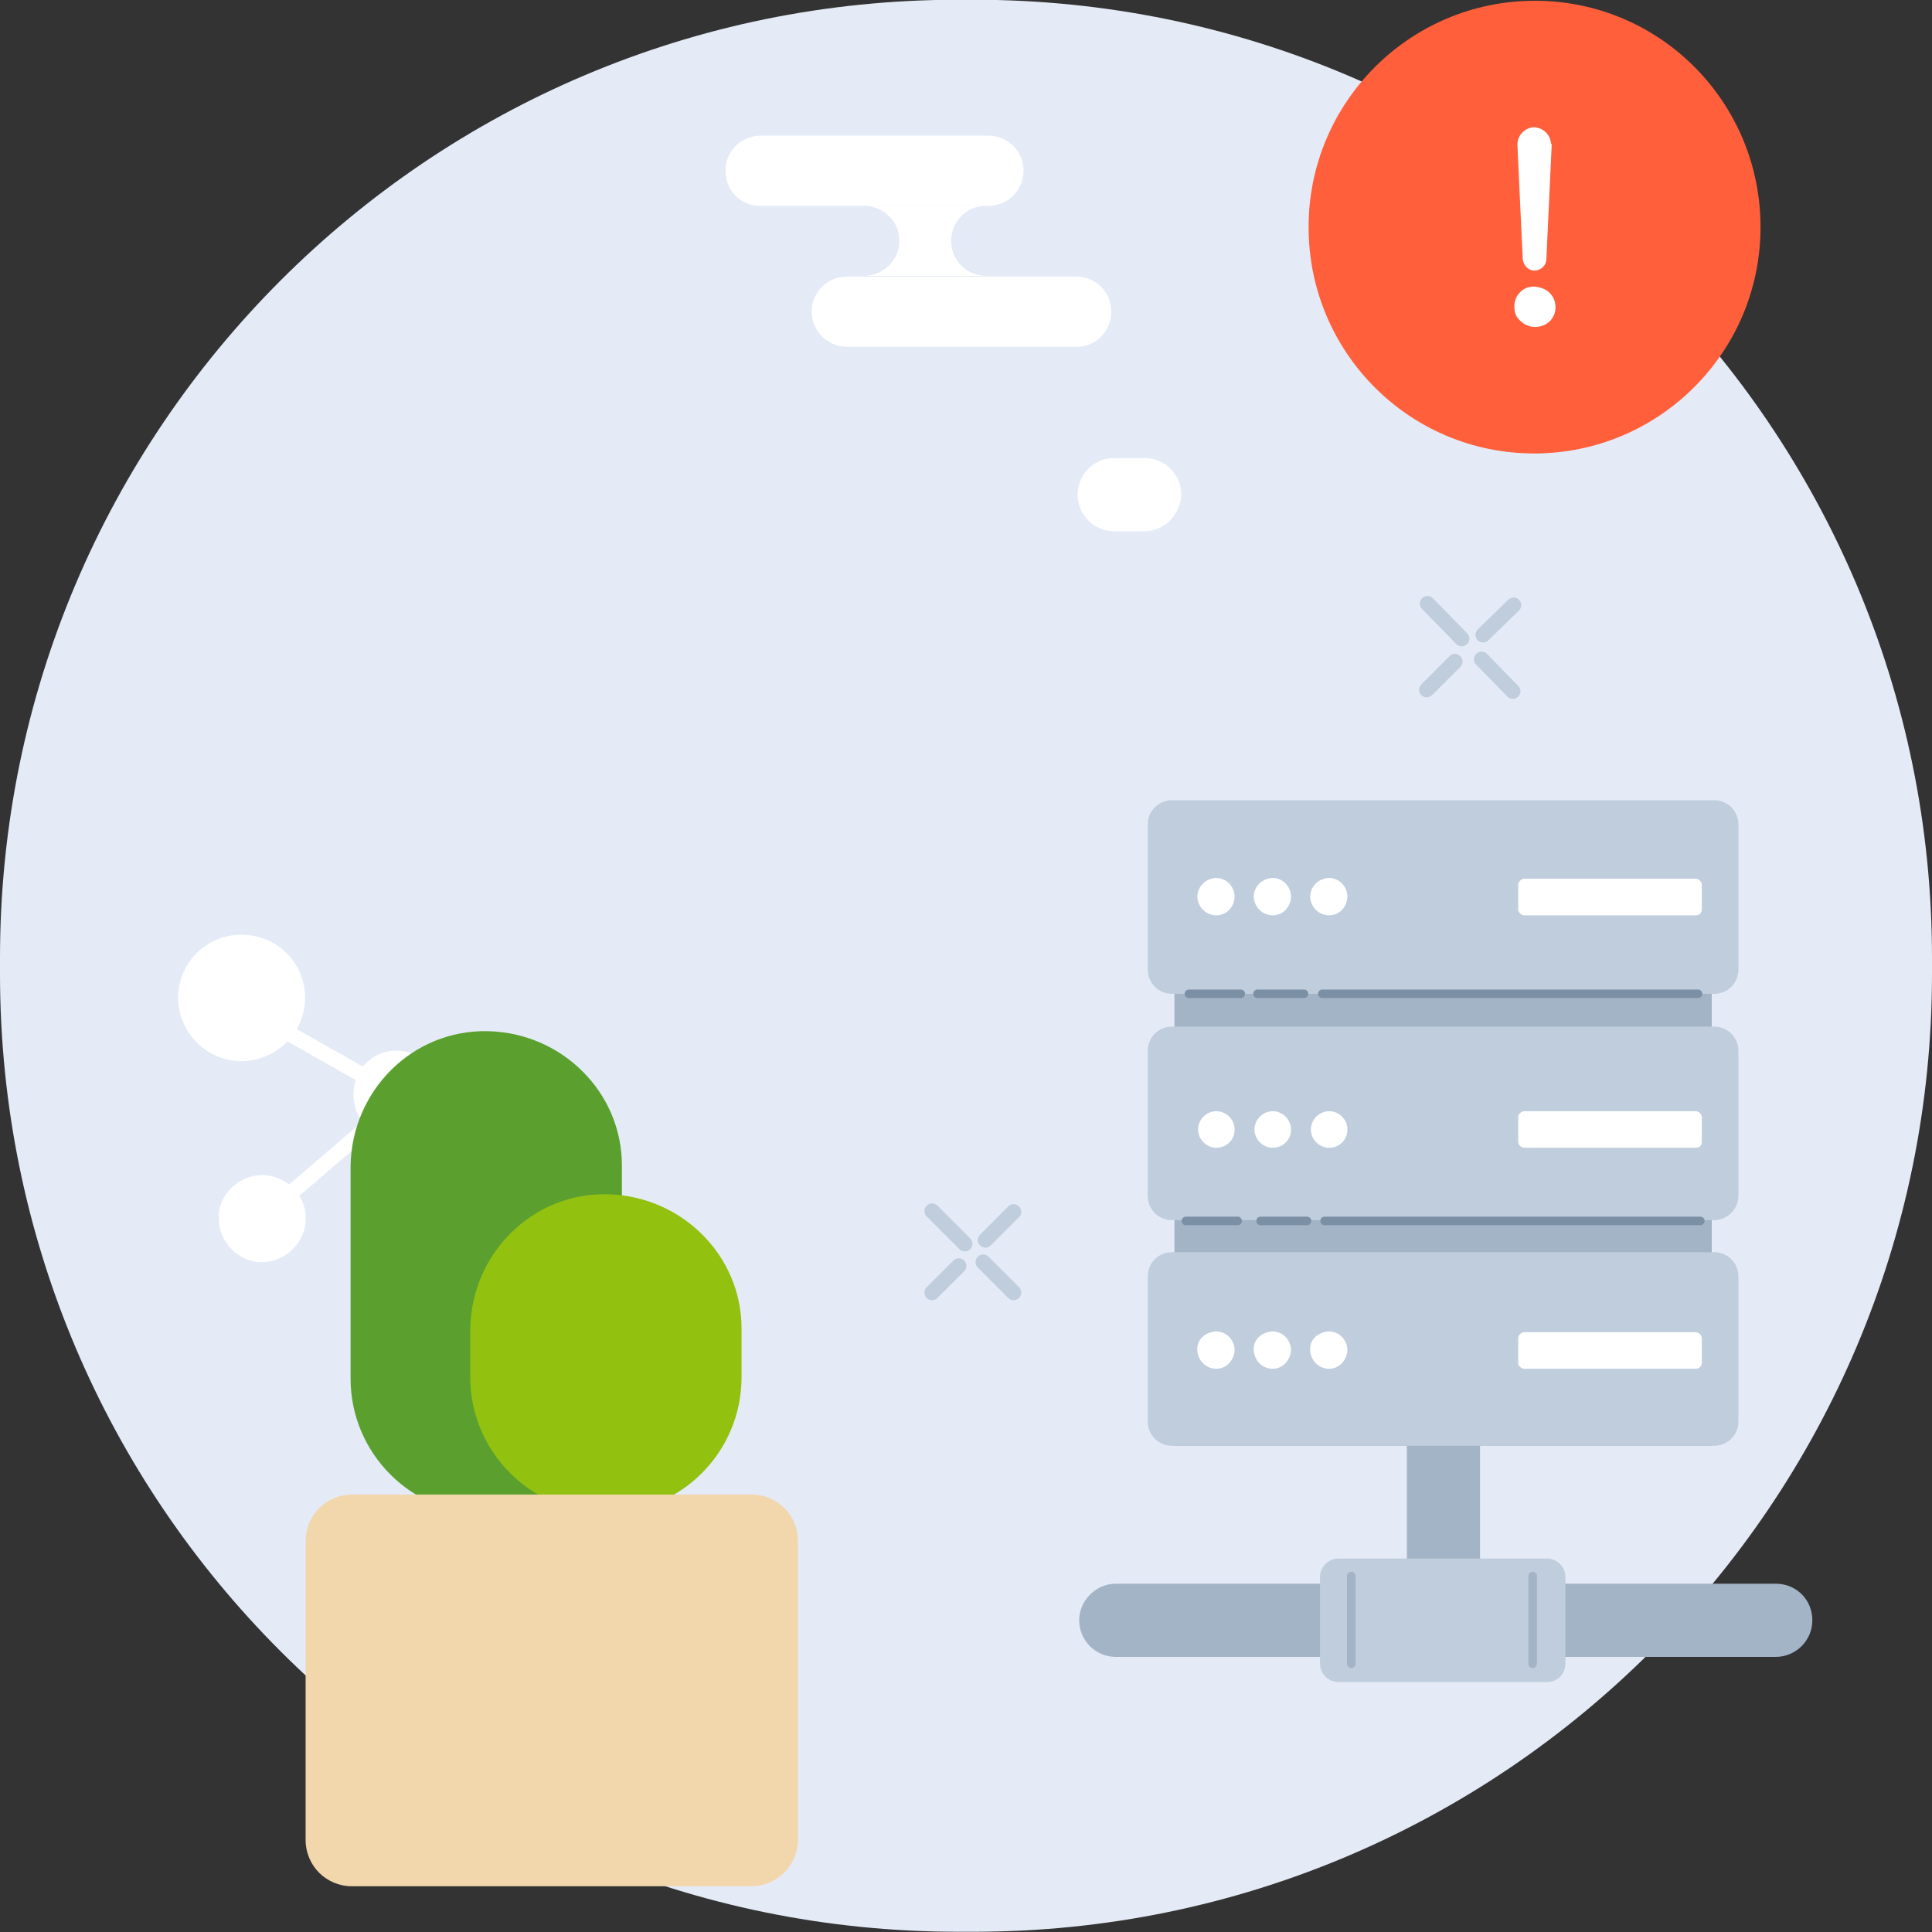 <?xml version="1.0" encoding="utf-8"?>
<!-- Generator: Adobe Illustrator 26.5.0, SVG Export Plug-In . SVG Version: 6.00 Build 0)  -->
<svg version="1.1" id="Layer_1" xmlns="http://www.w3.org/2000/svg" xmlns:xlink="http://www.w3.org/1999/xlink" x="0px" y="0px"
	 viewBox="0 0 253.5 253.5" style="enable-background:new 0 0 253.5 253.5;" xml:space="preserve">
<rect x="0" y="0" width="253.5" height="253.5" fill="#333333" stroke="none"/>
<style type="text/css">
	.st0{fill-rule:evenodd;clip-rule:evenodd;fill:#E4EBF7;}
	.st1{fill-rule:evenodd;clip-rule:evenodd;fill:#FFFFFF;}
	.st2{fill:none;stroke:#FFFFFF;stroke-width:2;}
	.st3{fill-rule:evenodd;clip-rule:evenodd;fill:#FF603B;}
	.st4{fill:none;stroke:#BFCDDD;stroke-width:2;stroke-linecap:round;stroke-linejoin:round;}
	.st5{fill-rule:evenodd;clip-rule:evenodd;fill:#A3B4C6;}
	.st6{fill-rule:evenodd;clip-rule:evenodd;fill:#BFCDDD;}
	.st7{fill:none;stroke:#7C90A5;stroke-width:1.124;stroke-linecap:round;stroke-linejoin:round;}
	.st8{fill:none;stroke:#A3B4C6;stroke-width:1.124;stroke-linecap:round;stroke-linejoin:round;}
	.st9{fill-rule:evenodd;clip-rule:evenodd;fill:#5BA02E;}
	.st10{fill-rule:evenodd;clip-rule:evenodd;fill:#92C110;}
	.st11{fill-rule:evenodd;clip-rule:evenodd;fill:#F2D7AD;}
</style>
<g transform="translate(0 .067)">
	<path class="st0" d="M0,127.7v-2.1C0,56.2,56.3-0.1,125.7-0.1h2.1c69.4,0,125.7,56.3,125.7,125.7v2.1
		c0,69.4-56.3,125.7-125.7,125.7h-2.1C56.3,253.4,0,197.2,0,127.7"/>
</g>
<path class="st1" d="M40,131.7c-0.5,4.6-4.5,7.9-9.1,7.5c-4.6-0.5-7.9-4.5-7.5-9.1c0.5-4.6,4.6-7.9,9.1-7.4
	C37.1,123.1,40.4,127.1,40,131.7"/>
<path class="st2" d="M37.2,135.2l10.6,6 M48.7,147.5L36,158.4"/>
<path class="st1" d="M40.1,160.4c-0.3,3.1-3.1,5.4-6.2,5.2c-3.1-0.3-5.4-3.1-5.2-6.2v-0.1c0.3-3.1,3.2-5.4,6.3-5.1
	C38.1,154.6,40.4,157.3,40.1,160.4 M57.9,144.2c-0.3,3.2-3.1,5.5-6.3,5.2s-5.5-3.1-5.2-6.3c0,0,0,0,0-0.1c0.3-3.2,3.1-5.5,6.3-5.1
	C56,138.2,58.3,141.1,57.9,144.2 M99.7,27h30c2.6,0,4.6-2.1,4.6-4.6c0-2.6-2.1-4.6-4.6-4.6h-30c-2.6,0.1-4.6,2.2-4.5,4.7
	C95.2,25,97.2,27,99.7,27 M111.1,45.5h30c2.6,0.1,4.7-2,4.7-4.5c0.1-2.6-2-4.7-4.5-4.7c-0.1,0-0.1,0-0.2,0h-30
	c-2.6,0-4.6,2.1-4.6,4.6C106.5,43.4,108.6,45.5,111.1,45.5"/>
<path class="st1" d="M113.5,27L113.5,27h15.9c-2.6,0-4.6,2.1-4.6,4.6c0,2.6,2.1,4.6,4.6,4.6h-15.9l0,0c2.5-0.1,4.6-2.2,4.5-4.7
	C118,29.1,116,27.1,113.5,27 M150.2,69.7h-4c-2.6,0-4.8-2.1-4.8-4.8c0-2.6,2.1-4.8,4.8-4.8h4c2.6,0,4.8,2.1,4.8,4.8
	C154.9,67.5,152.8,69.7,150.2,69.7"/>
<path class="st3" d="M171.7,29.8c0-16.4,13.3-29.7,29.7-29.7S231,13.4,231,29.8s-13.3,29.7-29.7,29.7S171.7,46.2,171.7,29.8"/>
<path class="st1" d="M203.6,19l-0.7,15c0,0.8-0.7,1.5-1.6,1.5c-0.8,0-1.4-0.7-1.5-1.5l-0.7-15c0-1.2,0.9-2.2,2.1-2.3
	c1.2,0,2.2,0.9,2.3,2.1C203.6,18.9,203.6,19,203.6,19 M203.3,38.4c0.5,0.5,0.8,1.1,0.8,1.9s-0.3,1.4-0.8,1.9
	c-0.6,0.5-1.2,0.7-1.9,0.7s-1.4-0.3-1.9-0.8c-0.6-0.5-0.8-1.1-0.8-1.9c0-0.8,0.3-1.4,0.8-1.9s1.1-0.7,1.9-0.7
	C202.1,37.7,202.8,37.9,203.3,38.4"/>
<path class="st4" d="M194.6,83.3l4-3.9 M187.2,90.5l3.7-3.7 M191.8,83.8l-4.5-4.6 M198.5,90.7l-4.1-4.2 M129.3,162.7l3.7-3.7
	 M122.3,169.6l3.5-3.5 M126.6,163.2l-4.3-4.3 M133,169.6l-4-4"/>
<path class="st5" d="M190.2,211.4h-1.6c-2.2,0-4-1.8-4-4v-32.1c0-2.2,1.8-4,4-4h1.6c2.2,0,4,1.8,4,4v32.1
	C194.2,209.6,192.4,211.4,190.2,211.4"/>
<path class="st5" d="M237.8,212.6c0,2.7-2.2,4.8-4.8,4.8l0,0h-86.6c-2.7,0-4.8-2.2-4.8-4.8s2.2-4.8,4.8-4.8H233
	C235.7,207.8,237.8,209.9,237.8,212.6L237.8,212.6"/>
<path class="st5" d="M154.1,189.7h70.5v-84.6h-70.5V189.7z"/>
<path class="st6" d="M224.9,189.7h-71.1c-1.8,0-3.2-1.4-3.2-3.2v-19c0-1.8,1.4-3.2,3.2-3.2h71.1c1.8,0,3.2,1.4,3.2,3.2v19
	C228.1,188.3,226.7,189.7,224.9,189.7 M224.9,130.4h-71.1c-1.8,0-3.2-1.4-3.2-3.2v-19c0-1.8,1.4-3.2,3.2-3.2h71.1
	c1.8,0,3.2,1.4,3.2,3.2v19C228.1,129,226.7,130.4,224.9,130.4"/>
<path class="st1" d="M159.6,120.1c-1.3,0-2.4-1-2.5-2.4c0-1.3,1-2.4,2.4-2.5h0.1c1.3,0,2.4,1.1,2.4,2.5
	C161.9,119.1,160.9,120.1,159.6,120.1 M167,120.1c-1.3,0-2.4-1-2.5-2.4c0-1.3,1-2.4,2.4-2.5h0.1c1.3,0,2.4,1.1,2.4,2.5
	C169.3,119.1,168.3,120.1,167,120.1 M174.4,120.1c-1.3,0-2.4-1-2.5-2.4c0-1.3,1-2.4,2.4-2.5h0.1c1.3,0,2.4,1.1,2.4,2.5
	C176.7,119.1,175.7,120.1,174.4,120.1 M222.5,120.1H200c-0.4,0-0.8-0.4-0.8-0.8l0,0v-3.2c0-0.4,0.4-0.8,0.8-0.8h22.5
	c0.4,0,0.8,0.4,0.8,0.8v3.2C223.3,119.8,223,120.1,222.5,120.1"/>
<path class="st6" d="M224.9,160.1h-71.1c-1.8,0-3.2-1.4-3.2-3.2v-19c0-1.8,1.4-3.2,3.2-3.2h71.1c1.8,0,3.2,1.4,3.2,3.2v19
	C228.1,158.6,226.7,160.1,224.9,160.1"/>
<path class="st7" d="M173.5,130.4h49.3 M165,130.4h6.1 M156,130.4h6.8 M173.8,160.2h49.3 M165.4,160.2h6.1 M155.6,160.2h6.8"/>
<path class="st1" d="M159.6,150.6c-1.3,0-2.4-1.1-2.4-2.4s1.1-2.4,2.4-2.4l0,0c1.3,0,2.4,1.1,2.4,2.4
	C162,149.6,160.9,150.6,159.6,150.6 M167,150.6c-1.3,0-2.4-1.1-2.4-2.4s1.1-2.4,2.4-2.4l0,0c1.3,0,2.4,1.1,2.4,2.4
	C169.4,149.6,168.3,150.6,167,150.6 M174.4,150.6c-1.3,0-2.4-1.1-2.4-2.4c0-1.3,1.1-2.4,2.4-2.4l0,0c1.3,0,2.4,1.1,2.4,2.4
	C176.8,149.6,175.7,150.6,174.4,150.6 M222.5,150.6H200c-0.4,0-0.8-0.4-0.8-0.8l0,0v-3.2c0-0.4,0.4-0.8,0.8-0.8h22.5
	c0.4,0,0.8,0.4,0.8,0.8v3.2C223.3,150.3,223,150.6,222.5,150.6 M159.6,179.6c-1.3,0-2.4-1-2.5-2.4s1-2.4,2.4-2.5h0.1
	c1.3,0,2.4,1.1,2.4,2.5C161.9,178.5,160.9,179.6,159.6,179.6 M167,179.6c-1.3,0-2.4-1-2.5-2.4s1-2.4,2.4-2.5h0.1
	c1.3,0,2.4,1.1,2.4,2.5C169.3,178.5,168.3,179.6,167,179.6 M174.4,179.6c-1.3,0-2.4-1-2.5-2.4s1-2.4,2.4-2.5h0.1
	c1.3,0,2.4,1.1,2.4,2.5C176.7,178.5,175.7,179.6,174.4,179.6 M222.5,179.6H200c-0.4,0-0.8-0.4-0.8-0.8l0,0v-3.2
	c0-0.4,0.4-0.8,0.8-0.8h22.5c0.4,0,0.8,0.4,0.8,0.8v3.2C223.3,179.2,223,179.6,222.5,179.6"/>
<path class="st6" d="M203,220.7h-27.4c-1.3,0-2.4-1.1-2.4-2.4v-11.4c0-1.3,1.1-2.4,2.4-2.4H203c1.3,0,2.4,1.1,2.4,2.4v11.4
	C205.4,219.6,204.4,220.7,203,220.7"/>
<path class="st8" d="M177.3,206.8v11.5 M201.1,206.8v11.5"/>
<path class="st9" d="M63.8,198.7c-9.8,0-17.8-8-17.8-17.8v-28c0.2-9.8,8.1-17.8,18-17.6c9.7,0.2,17.6,8,17.6,17.6v28
	C81.6,190.7,73.6,198.7,63.8,198.7"/>
<path class="st10" d="M79.5,198.5c-9.8,0-17.8-8-17.8-17.8l0,0v-6.4c0.2-9.8,8.1-17.8,18-17.6c9.7,0.2,17.6,8,17.6,17.6v6.4
	C97.3,190.5,89.4,198.5,79.5,198.5"/>
<path class="st11" d="M98.6,247.5H46.2c-3.4,0-6.1-2.7-6.1-6.1l0,0v-39.2c0-3.4,2.7-6.1,6.1-6.1l0,0h52.4c3.4,0,6.1,2.7,6.1,6.1l0,0
	v39.2C104.7,244.7,102,247.5,98.6,247.5L98.6,247.5"/>
</svg>
